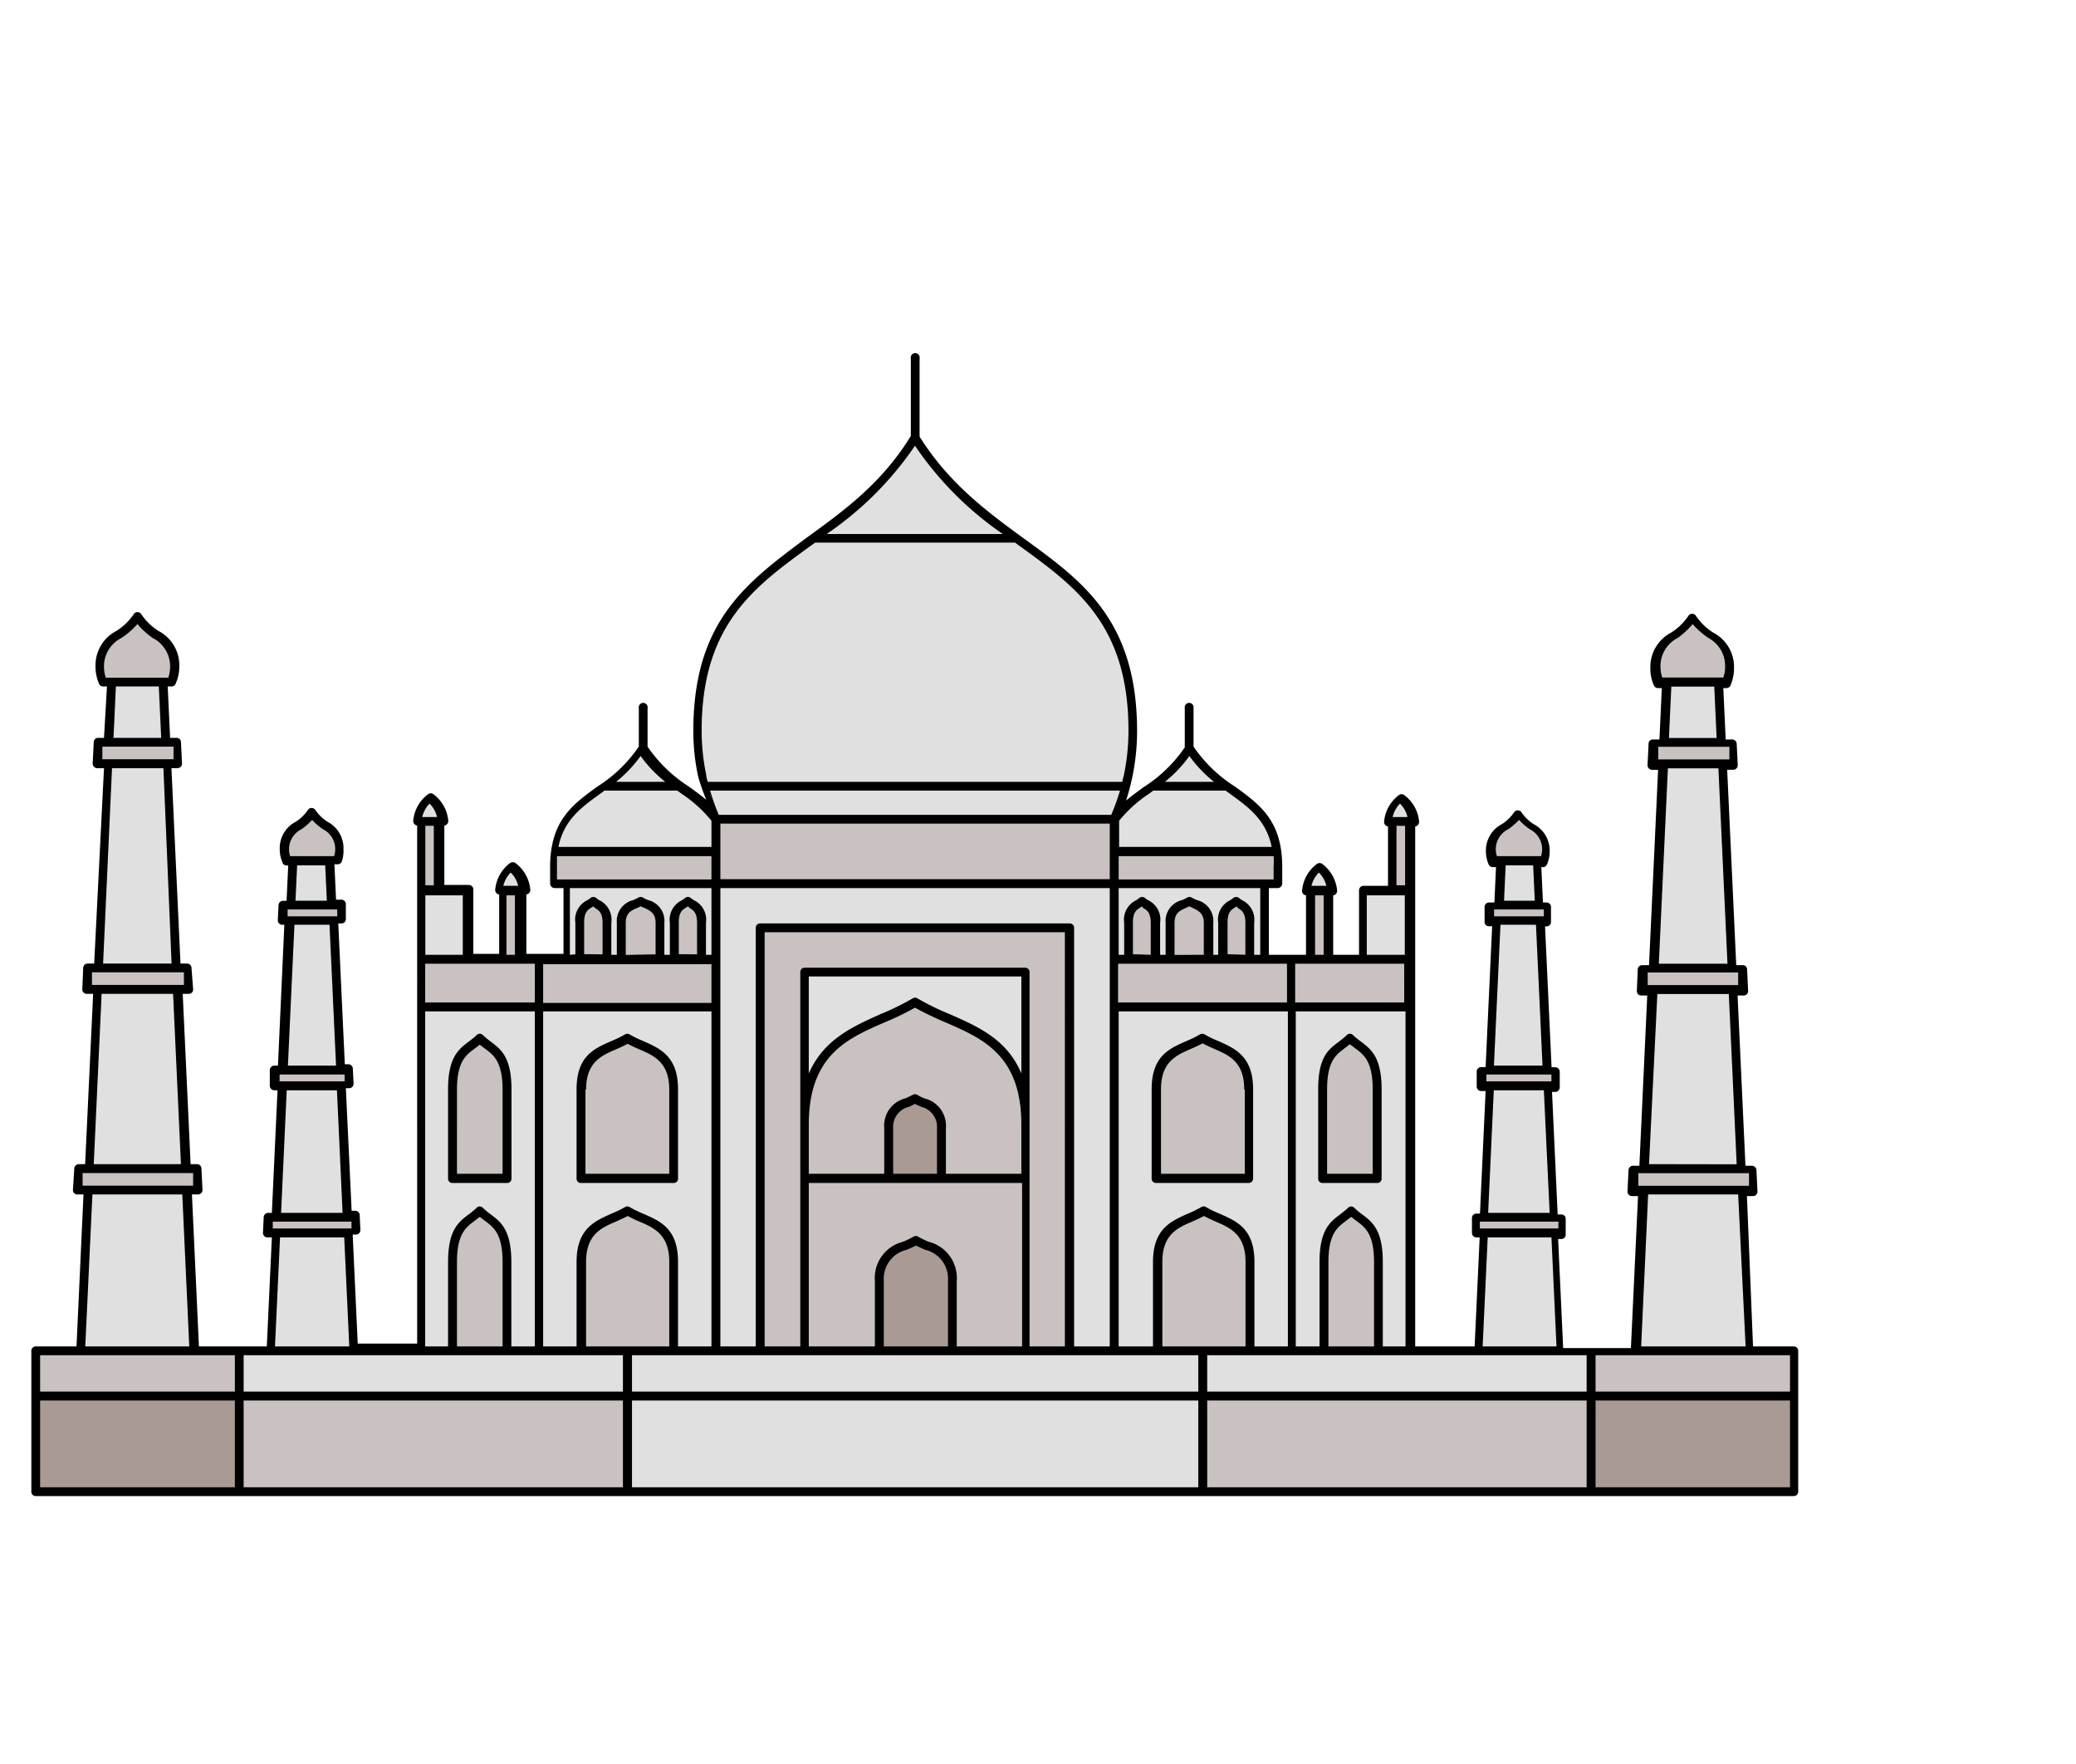 <svg id="_ÎÓÈ_1" data-name="—ÎÓÈ 1" xmlns="http://www.w3.org/2000/svg" viewBox="0 0 139.74 118.74"><defs><style>.cls-1,.cls-2{fill:#e0e0e0;}.cls-2,.cls-3,.cls-5,.cls-7{fill-rule:evenodd;}.cls-3,.cls-4{fill:#c9c2c0;}.cls-5,.cls-6{fill:#a99a93;}</style></defs><rect class="cls-1" x="2.4" y="90.91" width="118.38" height="9.48"/><rect class="cls-1" x="2.4" y="90.91" width="118.38" height="3.04"/><rect class="cls-1" x="75" y="59.08" width="10.13" height="5.48"/><path class="cls-2" d="M74.1,58.35v1.12H86V58.35c0-4.82-3.86-4.57-6-8C78,53.78,74.1,53.53,74.1,58.35Z"/><path class="cls-3" d="M74.1,58.35v1.12H86V58.35A8.4,8.4,0,0,0,86,57.3H74.17A6.85,6.85,0,0,0,74.1,58.35Z"/><path class="cls-2" d="M82.6,52.92a9.19,9.19,0,0,1-2.54-2.58,9,9,0,0,1-2.53,2.58Z"/><path class="cls-3" d="M84.16,64.56H82.33V62.11c0-1.1.55-1.12.92-1.44.37.32.91.34.91,1.44v2.45Zm-2.79,0H78.76V62.11c0-1.1.78-1.12,1.3-1.44.53.32,1.31.34,1.31,1.44v2.45Zm-3.57,0H76V62.11c0-1.1.54-1.12.91-1.44.37.32.92.34.92,1.44Z"/><rect class="cls-1" x="75" y="67.77" width="11.93" height="23.14"/><polygon class="cls-2" points="103.65 61.94 100.86 61.94 101.04 57.92 103.47 57.92 103.65 61.94"/><polygon class="cls-2" points="104.99 90.91 99.4 90.91 100.74 61.94 103.65 61.94 104.99 90.91"/><polygon class="cls-3" points="104.65 72.02 99.75 72.02 99.7 73.08 104.7 73.08 104.65 72.02"/><polygon class="cls-3" points="105.11 81.92 99.29 81.92 99.24 82.98 105.16 82.98 105.11 81.92"/><polygon class="cls-3" points="104.18 61.94 104.13 60.88 100.26 60.88 100.21 61.94 104.18 61.94"/><path class="cls-3" d="M100.35,57.17a1.9,1.9,0,0,0,.16.75h3.38a1.9,1.9,0,0,0,.15-.75c0-1.5-1.19-1.42-1.84-2.49C101.55,55.75,100.35,55.67,100.35,57.17Z"/><polygon class="cls-2" points="115.93 51.4 112.11 51.4 112.37 45.9 115.67 45.9 115.93 51.4"/><polygon class="cls-2" points="117.76 90.91 110.13 90.91 111.96 51.4 115.93 51.4 117.76 90.91"/><polygon class="cls-3" points="117.29 65.14 110.6 65.14 110.53 66.59 117.35 66.59 117.29 65.14"/><polygon class="cls-3" points="117.91 78.65 109.97 78.65 109.91 80.09 117.98 80.09 117.91 78.65"/><polygon class="cls-3" points="116.65 51.4 116.58 49.95 111.3 49.95 111.24 51.4 116.65 51.4"/><path class="cls-3" d="M111.42,44.88a2.45,2.45,0,0,0,.22,1h4.61a2.45,2.45,0,0,0,.21-1c0-2-1.63-1.93-2.52-3.39C113.05,43,111.42,42.84,111.42,44.88Z"/><rect class="cls-1" x="86.93" y="67.77" width="7.94" height="23.14"/><path class="cls-3" d="M84.08,90.91v-6c0-2.63-1.86-2.67-3.12-3.45-1.26.78-3.12.82-3.12,3.45v6Z"/><path class="cls-3" d="M84.08,79.32v-6c0-2.63-1.86-2.67-3.12-3.45-1.26.78-3.12.82-3.12,3.45v6Z"/><path class="cls-3" d="M92.73,90.91v-6c0-2.63-1.09-2.67-1.84-3.45-.74.78-1.83.82-1.83,3.45v6Z"/><path class="cls-3" d="M92.73,79.32v-6c0-2.63-1.09-2.67-1.84-3.45-.74.78-1.83.82-1.83,3.45v6Z"/><rect class="cls-4" x="86.93" y="64.56" width="7.94" height="3.21"/><rect class="cls-1" x="91.74" y="59.92" width="3.12" height="4.64"/><rect class="cls-4" x="93.69" y="55.29" width="1.17" height="4.64"/><path class="cls-2" d="M95.13,55.29a2.22,2.22,0,0,0-.86-1.58,2.21,2.21,0,0,0-.85,1.58Z"/><rect class="cls-4" x="88.23" y="59.92" width="1.17" height="4.64"/><path class="cls-2" d="M89.67,59.92a2.2,2.2,0,0,0-.86-1.57A2.19,2.19,0,0,0,88,59.92Z"/><rect class="cls-4" x="75" y="64.56" width="11.93" height="3.21"/><rect class="cls-4" x="107.1" y="90.91" width="13.68" height="9.48"/><rect class="cls-1" x="38.06" y="59.08" width="10.13" height="5.48"/><path class="cls-2" d="M49.09,58.35v1.12H37.16V58.35c0-4.82,3.86-4.57,6-8C45.23,53.78,49.09,53.53,49.09,58.35Z"/><path class="cls-3" d="M49.09,58.35v1.12H37.16V58.35a6.85,6.85,0,0,1,.07-1.05H49A8.4,8.4,0,0,1,49.09,58.35Z"/><path class="cls-2" d="M40.59,52.92a9,9,0,0,0,2.53-2.58,9.19,9.19,0,0,0,2.54,2.58Z"/><path class="cls-3" d="M39,64.56h1.83V62.11c0-1.1-.54-1.12-.91-1.44C39.57,61,39,61,39,62.11v2.45Zm2.8,0h2.61V62.11c0-1.1-.78-1.12-1.31-1.44-.52.32-1.3.34-1.3,1.44v2.45Zm3.57,0h1.83V62.11c0-1.1-.54-1.12-.91-1.44-.37.32-.92.34-.92,1.44Z"/><rect class="cls-1" x="36.26" y="67.77" width="11.93" height="23.14"/><polygon class="cls-2" points="19.54 61.94 22.33 61.94 22.15 57.92 19.72 57.92 19.54 61.94"/><polygon class="cls-2" points="18.19 90.91 23.79 90.91 22.45 61.94 19.54 61.94 18.19 90.91"/><polygon class="cls-3" points="18.54 72.02 23.44 72.02 23.49 73.08 18.49 73.08 18.54 72.02"/><polygon class="cls-3" points="18.08 81.92 23.9 81.92 23.95 82.98 18.03 82.98 18.08 81.92"/><polygon class="cls-3" points="19.01 61.94 19.06 60.88 22.93 60.88 22.98 61.94 19.01 61.94"/><path class="cls-3" d="M22.84,57.17a1.9,1.9,0,0,1-.16.75H19.3a1.9,1.9,0,0,1-.16-.75c0-1.5,1.2-1.42,1.85-2.49C21.64,55.75,22.84,55.67,22.84,57.17Z"/><polygon class="cls-2" points="7.26 51.4 11.08 51.4 10.82 45.9 7.51 45.9 7.26 51.4"/><polygon class="cls-2" points="5.43 90.91 13.06 90.91 11.23 51.4 7.26 51.4 5.43 90.91"/><polygon class="cls-3" points="5.9 65.14 12.59 65.14 12.66 66.59 5.83 66.59 5.9 65.14"/><polygon class="cls-3" points="5.28 78.65 13.21 78.65 13.28 80.09 5.21 80.09 5.28 78.65"/><polygon class="cls-3" points="6.54 51.4 6.61 49.95 11.89 49.95 11.95 51.4 6.54 51.4"/><path class="cls-3" d="M11.76,44.88a2.45,2.45,0,0,1-.21,1H6.94a2.45,2.45,0,0,1-.21-1c0-2,1.63-1.93,2.52-3.39C10.13,43,11.76,42.84,11.76,44.88Z"/><rect class="cls-1" x="28.33" y="67.77" width="7.94" height="23.14"/><path class="cls-3" d="M39.11,90.91v-6c0-2.63,1.86-2.67,3.12-3.45,1.25.78,3.11.82,3.11,3.45v6Z"/><path class="cls-3" d="M39.11,79.32v-6c0-2.63,1.86-2.67,3.12-3.45,1.25.78,3.11.82,3.11,3.45v6Z"/><path class="cls-3" d="M30.46,90.91v-6c0-2.63,1.09-2.67,1.83-3.45.75.78,1.84.82,1.84,3.45v6Z"/><path class="cls-3" d="M30.46,79.32v-6c0-2.63,1.09-2.67,1.83-3.45.75.78,1.84.82,1.84,3.45v6Z"/><rect class="cls-4" x="28.33" y="64.56" width="7.94" height="3.21"/><rect class="cls-1" x="28.33" y="59.92" width="3.12" height="4.64"/><rect class="cls-4" x="28.33" y="55.29" width="1.17" height="4.64"/><path class="cls-2" d="M28.06,55.29a2.21,2.21,0,0,1,.85-1.58,2.22,2.22,0,0,1,.86,1.58Z"/><rect class="cls-4" x="33.79" y="59.92" width="1.17" height="4.64"/><path class="cls-2" d="M33.52,59.92a2.19,2.19,0,0,1,.85-1.57,2.2,2.2,0,0,1,.86,1.57Z"/><rect class="cls-4" x="36.26" y="64.56" width="11.93" height="3.21"/><rect class="cls-1" x="48.19" y="59.47" width="26.81" height="31.44"/><rect class="cls-4" x="51.17" y="62.45" width="20.85" height="28.47"/><rect class="cls-4" x="48.19" y="55.13" width="26.81" height="4.33"/><path class="cls-2" d="M76.26,49.18a14.55,14.55,0,0,1-1.26,6H48.19a14.55,14.55,0,0,1-1.26-6c0-11.87,9.5-11.24,14.66-19.71C66.76,37.94,76.26,37.31,76.26,49.18Z"/><path class="cls-2" d="M75.78,52.92A15.79,15.79,0,0,1,75,55.14H48.19a14.62,14.62,0,0,1-.78-2.22Z"/><path class="cls-2" d="M54.77,36.23a23,23,0,0,0,6.82-6.76,23.14,23.14,0,0,0,6.82,6.76Z"/><rect class="cls-1" x="54.14" y="65.42" width="14.9" height="10.3"/><path class="cls-3" d="M54.14,90.91V75.73c0-6.27,4.45-6.38,7.45-8.24,3,1.86,7.45,2,7.45,8.24V90.91Z"/><path class="cls-3" d="M54.15,79.32V75.73c0-6.27,4.44-6.38,7.44-8.24,3,1.86,7.45,2,7.45,8.24v3.59Z"/><path class="cls-5" d="M64.05,90.91V86.2c0-2.07-1.46-2.11-2.46-2.72-1,.61-2.45.65-2.45,2.72v4.71Z"/><path class="cls-5" d="M63.37,79.32v-3.4c0-1.49-1.06-1.52-1.78-2-.71.44-1.77.47-1.77,2v3.4Z"/><rect class="cls-1" x="42.23" y="90.91" width="38.74" height="9.48"/><rect class="cls-4" x="2.4" y="90.91" width="13.68" height="9.48"/><rect class="cls-4" x="80.96" y="93.96" width="39.82" height="6.44"/><rect class="cls-4" x="2.4" y="93.96" width="39.82" height="6.44"/><rect class="cls-6" x="2.4" y="93.96" width="13.68" height="6.44"/><rect class="cls-6" x="107.1" y="93.96" width="13.68" height="6.44"/><path class="cls-7" d="M2.4,90.62H5.15l.47-10.23H5.21a.29.29,0,0,1-.3-.29L5,78.64a.31.31,0,0,1,.3-.29h.43l.54-11.46H5.83a.3.3,0,0,1-.29-.3l.06-1.46a.3.3,0,0,1,.3-.28h.44L7,51.7H6.54a.31.31,0,0,1-.3-.34l.07-1.42a.29.29,0,0,1,.29-.28H7L7.2,46.2H6.94a.29.29,0,0,1-.28-.2,2.84,2.84,0,0,1-.23-1.12,2.61,2.61,0,0,1,1.41-2.42A3.94,3.94,0,0,0,9,41.34a.3.3,0,0,1,.51,0,3.94,3.94,0,0,0,1.15,1.12,2.61,2.61,0,0,1,1.41,2.42A2.84,2.84,0,0,1,11.83,46a.29.29,0,0,1-.28.2h-.26l.16,3.46h.44a.29.29,0,0,1,.29.28l.07,1.42a.31.31,0,0,1-.3.34h-.41l.61,13.15h.44a.3.3,0,0,1,.3.3L13,66.58a.29.29,0,0,1-.29.31h-.41l.53,11.46h.43a.3.3,0,0,1,.3.3l.07,1.43a.3.3,0,0,1-.3.31h-.41l.47,10.23h4.57l.34-7.34H18a.3.3,0,0,1-.3-.3l.05-1.07a.3.3,0,0,1,.3-.28h.25l.38-8.25h-.22a.31.31,0,0,1-.3-.3l0-1.07a.31.31,0,0,1,.3-.29h.25l.43-9.48H19a.3.3,0,0,1-.3-.33l.05-1a.3.3,0,0,1,.3-.28h.24l.11-2.38H19.3A.29.29,0,0,1,19,58a2.17,2.17,0,0,1-.17-.84,2,2,0,0,1,1.07-1.85,2.79,2.79,0,0,0,.82-.79.3.3,0,0,1,.51,0,2.79,2.79,0,0,0,.82.79,2,2,0,0,1,1.07,1.85A2.2,2.2,0,0,1,23,58a.3.3,0,0,1-.27.17h-.22l.11,2.38h.36a.3.3,0,0,1,.3.29l0,1a.29.29,0,0,1-.29.31h-.22l.44,9.48h.24a.3.3,0,0,1,.3.3l.05,1a.3.3,0,0,1-.3.31h-.22l.39,8.25h.24a.29.29,0,0,1,.3.29l.05,1a.3.3,0,0,1-.3.31h-.22l.34,7.34h4V64.56h0v-9a.3.3,0,0,1-.26-.35,2.49,2.49,0,0,1,1-1.76.29.29,0,0,1,.35,0,2.49,2.49,0,0,1,1,1.76.3.3,0,0,1-.26.35v4h1.65a.3.3,0,0,1,.3.3v4.34h1.74v-4a.3.3,0,0,1-.26-.37,2.51,2.51,0,0,1,1-1.75.32.32,0,0,1,.35,0,2.51,2.51,0,0,1,1,1.75.31.31,0,0,1-.26.37v4h2.5V59.77h-.6a.31.31,0,0,1-.3-.3V58.35c0-3.11,1.51-4.2,3.18-5.41a9.57,9.57,0,0,0,2.79-2.69V47.66a.3.3,0,1,1,.59,0v2.59a9.67,9.67,0,0,0,2.78,2.69c.41.3.8.58,1.17.89A15.84,15.84,0,0,1,47,52.29a14.52,14.52,0,0,1-.33-3.11c0-7.42,3.63-10,7.64-13,2.46-1.78,5.06-3.66,7-6.84V24.12a.3.3,0,1,1,.59,0v5.27c2,3.18,4.57,5.06,7,6.84,4,2.9,7.64,5.53,7.64,13a15.27,15.27,0,0,1-.33,3.11,15.84,15.84,0,0,1-.41,1.54c.36-.31.76-.59,1.16-.89a9.57,9.57,0,0,0,2.79-2.69V47.66a.3.3,0,1,1,.59,0v2.59a9.57,9.57,0,0,0,2.79,2.69c1.67,1.21,3.18,2.3,3.18,5.41v1.12a.31.31,0,0,1-.3.3h-.6v4.49h2.5v-4a.3.3,0,0,1-.26-.37,2.51,2.51,0,0,1,1-1.75.32.32,0,0,1,.35,0,2.54,2.54,0,0,1,1,1.75.31.31,0,0,1-.26.37v4h1.74V59.92a.3.3,0,0,1,.3-.3h1.65v-4a.3.3,0,0,1-.26-.35,2.49,2.49,0,0,1,1-1.76.29.29,0,0,1,.35,0,2.49,2.49,0,0,1,1,1.76.3.3,0,0,1-.26.35v9h0V90.62h4l.34-7.34h-.22a.3.3,0,0,1-.3-.31l0-1a.29.29,0,0,1,.3-.29h.24l.38-8.25H99.7a.3.3,0,0,1-.3-.31l0-1a.3.3,0,0,1,.3-.3H100l.44-9.48h-.22a.29.29,0,0,1-.29-.31l0-1a.3.3,0,0,1,.3-.29h.36l.11-2.38h-.22a.3.3,0,0,1-.27-.17,2.2,2.2,0,0,1-.19-.87,2,2,0,0,1,1.07-1.85,2.79,2.79,0,0,0,.82-.79.3.3,0,0,1,.51,0,2.79,2.79,0,0,0,.82.79,2,2,0,0,1,1.07,1.85,2.17,2.17,0,0,1-.17.84.29.29,0,0,1-.28.2h-.11l.11,2.38h.24a.3.3,0,0,1,.3.28l0,1a.3.3,0,0,1-.3.33H104l.44,9.48h.25a.31.31,0,0,1,.3.29l0,1.07a.31.31,0,0,1-.3.3h-.22l.38,8.25h.25a.28.28,0,0,1,.29.28l0,1.07a.29.29,0,0,1-.29.3h-.22l.34,7.34h4.56l.48-10.23h-.41a.3.3,0,0,1-.3-.31l.07-1.43a.3.3,0,0,1,.29-.3h.44l.53-11.46h-.41a.29.29,0,0,1-.29-.31l.06-1.43a.29.29,0,0,1,.3-.3H111l.61-13.15h-.41a.31.31,0,0,1-.3-.34l.07-1.42a.28.28,0,0,1,.29-.28h.44l.16-3.46h-.26a.29.29,0,0,1-.28-.2,2.68,2.68,0,0,1-.23-1.12,2.61,2.61,0,0,1,1.41-2.42,3.94,3.94,0,0,0,1.15-1.12.3.3,0,0,1,.51,0,3.94,3.94,0,0,0,1.15,1.12,2.61,2.61,0,0,1,1.41,2.42,2.84,2.84,0,0,1-.23,1.12.29.29,0,0,1-.28.2H116l.16,3.46h.44a.3.3,0,0,1,.3.28l.07,1.42a.31.31,0,0,1-.3.34h-.41l.61,13.15h.44a.28.28,0,0,1,.29.28l.07,1.46a.3.3,0,0,1-.3.3h-.41l.53,11.46h.44a.31.31,0,0,1,.3.29l.07,1.46a.3.3,0,0,1-.3.29h-.41L118,90.62h2.74a.29.29,0,0,1,.3.29v9.48a.29.29,0,0,1-.3.3H2.4a.29.29,0,0,1-.29-.3V90.91a.29.29,0,0,1,.29-.29Zm3.34,0h7l-.47-10.23H6.22L5.74,90.62Zm12.77,0h5l-.34-7.34H18.85l-.34,7.34Zm10.11,0h1.54V84.94c0-2.18.72-2.71,1.42-3.23a5.28,5.28,0,0,0,.5-.42.29.29,0,0,1,.42,0h0a5.28,5.28,0,0,0,.5.42c.7.52,1.42,1.05,1.42,3.23v5.68H36V68.07H28.62V90.62Zm2.14,0h3.07V84.94c0-1.88-.59-2.33-1.17-2.76l-.37-.28-.36.28c-.58.43-1.17.88-1.17,2.76v5.68Zm5.8,0h2.25V84.94c0-2.23,1.2-2.75,2.38-3.27a7.19,7.19,0,0,0,.88-.43.29.29,0,0,1,.31,0,7.19,7.19,0,0,0,.88.43c1.18.52,2.38,1,2.38,3.27v5.68h2.25V68.07H36.56V90.62Zm2.85,0h5.64V84.94c0-1.84-1-2.29-2-2.72a8.46,8.46,0,0,1-.8-.38c-.26.14-.53.26-.8.38-1,.43-2,.88-2,2.72v5.68Zm9.08,0h2.38V62.45a.29.29,0,0,1,.3-.3H72a.29.29,0,0,1,.3.3V90.62H74.7V59.77H48.49V90.62Zm3,0h2.38V65.42a.29.29,0,0,1,.29-.29H69a.29.29,0,0,1,.3.29v25.2h2.38V62.74H51.47V90.62Zm3,0h4.4V86.2a2.51,2.51,0,0,1,1.91-2.63,6.33,6.33,0,0,0,.69-.34.29.29,0,0,1,.31,0,6.33,6.33,0,0,0,.69.34,2.51,2.51,0,0,1,1.91,2.63v4.42h4.4v-11H54.44v11Zm5,0h4.32V86.2a2,2,0,0,0-1.55-2.09l-.61-.28c-.19.1-.4.19-.6.28a2,2,0,0,0-1.56,2.09v4.42Zm15.87,0h2.25V84.94c0-2.23,1.2-2.75,2.38-3.27a7,7,0,0,0,.87-.43.31.31,0,0,1,.32,0,6.54,6.54,0,0,0,.88.43c1.17.52,2.38,1,2.38,3.27v5.68h2.25V68.07H75.3V90.62Zm2.84,0h5.64V84.94c0-1.84-1-2.29-2-2.72-.27-.12-.54-.24-.8-.38-.26.14-.53.26-.8.38-1,.43-2,.88-2,2.72v5.68Zm9.08,0h1.54V84.94c0-2.18.72-2.71,1.42-3.23.17-.14.35-.27.5-.42h0a.29.29,0,0,1,.42,0,5.28,5.28,0,0,0,.5.42c.7.52,1.42,1.05,1.42,3.23v5.68h1.53V68.07H87.22V90.62Zm2.14,0h3.07V84.94c0-1.88-.59-2.33-1.17-2.76l-.37-.28-.36.28c-.58.43-1.17.88-1.17,2.76v5.68Zm10.35,0h5l-.34-7.34h-4.29l-.34,7.34Zm10.73,0h7L117,80.39h-6.06l-.47,10.23ZM94.56,64.26v-4H92v4Zm-5.46,0v-4h-.58v4Zm-4.27,0V59.77H75.3v4.49h.37V62.11a1.46,1.46,0,0,1,.78-1.51,1,1,0,0,0,.23-.16.32.32,0,0,1,.4,0,1,1,0,0,0,.23.16,1.44,1.44,0,0,1,.78,1.51v2.15h.37V62.11a1.45,1.45,0,0,1,1.1-1.53,2.28,2.28,0,0,0,.35-.17.31.31,0,0,1,.31,0,2.28,2.28,0,0,0,.35.17,1.45,1.45,0,0,1,1.1,1.53v2.15H82V62.11a1.44,1.44,0,0,1,.78-1.51,1,1,0,0,0,.23-.16.32.32,0,0,1,.4,0,1,1,0,0,0,.23.16,1.46,1.46,0,0,1,.78,1.51v2.15Zm-1,0V62.11c0-.69-.26-.85-.51-1L83.25,61l-.11.07c-.25.15-.51.31-.51,1v2.15Zm-2.8,0V62.11c0-.66-.38-.82-.74-1L80.06,61l-.26.12c-.37.16-.74.32-.74,1v2.15Zm-3.57,0V62.11c0-.69-.26-.85-.51-1L76.88,61l-.11.07c-.25.15-.51.31-.51,1v2.15Zm-2.2.6v2.61H86.63V64.86Zm11.92,0v2.61h7.34V64.86Zm1.59-6.13a1.91,1.91,0,0,0-.49.89h1a1.84,1.84,0,0,0-.5-.89Zm5.75-3.15H94v4h.58v-4Zm-.29-1.49a1.94,1.94,0,0,0-.49.9h1a1.87,1.87,0,0,0-.5-.9ZM93,79.32v-6c0-2.18-.72-2.71-1.42-3.24a5,5,0,0,1-.5-.41.29.29,0,0,0-.43,0c-.15.15-.33.28-.5.42-.7.52-1.42,1-1.42,3.23v6a.29.29,0,0,0,.3.3h3.67a.29.29,0,0,0,.3-.3Zm-.6-6c0-1.88-.59-2.33-1.17-2.76l-.37-.28-.36.28c-.58.43-1.17.88-1.17,2.76V79h3.07V73.35Zm-8.05,6v-6c0-2.23-1.21-2.75-2.38-3.27a6.54,6.54,0,0,1-.88-.43.31.31,0,0,0-.32,0,7,7,0,0,1-.87.43c-1.18.52-2.38,1-2.38,3.27v6a.29.29,0,0,0,.29.3h6.24a.3.3,0,0,0,.3-.3Zm-.6-6c0-1.84-1-2.29-2-2.72-.27-.12-.54-.24-.8-.38-.26.14-.53.26-.8.38-1,.43-2,.88-2,2.72V79h5.64V73.35ZM77.63,53.21l-.3.22a8.83,8.83,0,0,0-2,1.81V57H85.6c-.38-1.82-1.54-2.66-2.8-3.57l-.3-.22Zm4.09-.59a8.65,8.65,0,0,1-1.66-1.74,8.62,8.62,0,0,1-1.65,1.74Zm-6.42,5v1.57H85.73v-.82a6.06,6.06,0,0,0,0-.75ZM34.66,64.26v-4h-.57v4Zm-.29-5.53a1.91,1.91,0,0,0-.49.89h1a1.84,1.84,0,0,0-.5-.89Zm-3.22,5.53v-4H28.63v4Zm-2.52-8.68v4h.57v-4Zm.28-1.49a1.94,1.94,0,0,0-.49.9h1a1.87,1.87,0,0,0-.5-.9Zm1.25,25.23a.29.29,0,0,0,.3.3h3.67a.29.29,0,0,0,.3-.3v-6c0-2.18-.72-2.71-1.42-3.23-.17-.14-.35-.27-.5-.42a.29.29,0,0,0-.43,0,5,5,0,0,1-.5.41c-.7.53-1.42,1.06-1.42,3.24v6Zm.6-6V79h3.07V73.35c0-1.88-.59-2.33-1.17-2.76l-.37-.28c-.11.1-.24.19-.36.28-.58.43-1.17.88-1.17,2.76Zm8.05,6a.29.29,0,0,0,.3.3h6.23a.29.29,0,0,0,.3-.3v-6c0-2.23-1.2-2.75-2.38-3.27a7.19,7.19,0,0,1-.88-.43.29.29,0,0,0-.31,0,7.19,7.19,0,0,1-.88.43c-1.18.52-2.38,1-2.38,3.27v6Zm.6-6V79h5.64V73.35c0-1.84-1-2.29-2-2.72a8.46,8.46,0,0,1-.8-.38c-.26.14-.53.26-.8.38-1,.43-2,.88-2,2.72Zm1.15-9.09V62.11c0-.69-.26-.85-.51-1L39.94,61l-.11.07c-.25.15-.51.31-.51,1v2.15Zm-1.83,0V62.11a1.44,1.44,0,0,1,.78-1.51,1,1,0,0,0,.23-.16.32.32,0,0,1,.4,0,1,1,0,0,0,.23.16,1.46,1.46,0,0,1,.78,1.51v2.15h.37V62.11a1.45,1.45,0,0,1,1.1-1.53,2.85,2.85,0,0,0,.35-.17.31.31,0,0,1,.31,0,2.28,2.28,0,0,0,.35.17,1.44,1.44,0,0,1,1.09,1.53v2.15h.37V62.11a1.45,1.45,0,0,1,.79-1.51,1.34,1.34,0,0,0,.23-.16.3.3,0,0,1,.39,0,1.88,1.88,0,0,0,.23.16,1.45,1.45,0,0,1,.79,1.51v2.15h.37V59.77H38.36v4.49Zm5.4,0V62.11c0-.66-.38-.82-.74-1L43.12,61l-.26.12c-.37.16-.74.32-.74,1v2.15Zm2.79,0V62.11c0-.69-.25-.85-.5-1L46.31,61l-.11.07c-.25.15-.51.31-.51,1v2.15ZM45.56,53.21H40.68a3.15,3.15,0,0,1-.29.22c-1.26.91-2.43,1.75-2.8,3.57h10.3V55.24a8.83,8.83,0,0,0-2-1.81l-.3-.22Zm-4.09-.59h3.31a8.65,8.65,0,0,1-1.66-1.74,8.62,8.62,0,0,1-1.65,1.74Zm6.42,5H37.49q0,.36,0,.75v.82H47.89V57.6ZM7.8,46.2l-.16,3.46h3.21l-.16-3.46ZM6.31,78.35h5.87l-.53-11.46H6.84L6.31,78.35Zm6.62.6H5.56l0,.85H13l0-.85Zm-6-14.1h4.62L11,51.7H7.54l-.6,13.15Zm5.37.59H6.19l0,.85h6.19l0-.85ZM6.89,50.25l0,.85h4.79l0-.85ZM9.25,42a5.53,5.53,0,0,1-1.06.93A2.13,2.13,0,0,0,7,44.88a2.28,2.28,0,0,0,.12.73h4.21a2.28,2.28,0,0,0,.12-.73,2.13,2.13,0,0,0-1.17-1.94A5.47,5.47,0,0,1,9.25,42ZM23.06,81.63l-.38-8.25H19.3l-.38,8.25Zm.56.59H18.36l0,.46h5.3l0-.46Zm-1-10.5-.44-9.48H19.82l-.44,9.48Zm.56.6H18.82l0,.46h4.38l0-.46Zm-.69-14.7a1.5,1.5,0,0,0-.75-1.81,3.83,3.83,0,0,1-.73-.63,4.11,4.11,0,0,1-.72.63,1.5,1.5,0,0,0-.76,1.81Zm-2.57,3H22l-.11-2.38H20l-.11,2.38Zm-.56.59,0,.46h3.34l0-.46Zm28.55,3.68H36.56v2.61H47.89V64.86ZM36,64.86H28.62v2.61H36V64.86Zm64.17,16.77h4.14l-.39-8.25h-3.37l-.38,8.25Zm-.56.59,0,.46h5.29l0-.46Zm1-10.5h3.22l-.44-9.48H101l-.44,9.48Zm-.56.6,0,.46h4.38l0-.46Zm.68-14.7h3a1.5,1.5,0,0,0-.76-1.81,4.11,4.11,0,0,1-.72-.63,4.16,4.16,0,0,1-.73.63,1.5,1.5,0,0,0-.76,1.81Zm2.58,3-.11-2.38h-1.85l-.11,2.38Zm.56.59h-3.3l0,.46h3.35l0-.46Zm11.54-15H112.5l-.16,3.46h3.21l-.16-3.46Zm1.49,32.15-.53-11.46h-4.81L111,78.35Zm-6.62.6,0,.85h7.45l0-.85Zm6-14.1-.61-13.15h-3.4l-.61,13.15Zm-5.37.59,0,.85H117l0-.85Zm5.42-15.19h-4.71l0,.85h4.79l0-.85ZM113.94,42a5.78,5.78,0,0,1-1,.93,2.13,2.13,0,0,0-1.17,1.94,2.28,2.28,0,0,0,.12.73H116a2,2,0,0,0,.12-.73A2.12,2.12,0,0,0,115,42.94a5.53,5.53,0,0,1-1.06-.93ZM48.49,59.17H74.7V55.43H48.49v3.74Zm-.85-6.55H75.55c0-.15.07-.3.1-.45a14.72,14.72,0,0,0,.31-3c0-7.12-3.51-9.66-7.39-12.47l-.25-.18H54.87l-.25.18c-3.88,2.81-7.39,5.35-7.39,12.47a14.65,14.65,0,0,0,.31,3c0,.15.06.3.1.45Zm27.75.59H47.8a15,15,0,0,0,.58,1.63H74.8a15,15,0,0,0,.59-1.63ZM55.69,35.94H67.5A22.55,22.55,0,0,1,61.59,30a22.52,22.52,0,0,1-5.9,5.91ZM63.07,79V75.92A1.38,1.38,0,0,0,62,74.49l-.41-.19-.4.19a1.38,1.38,0,0,0-1.07,1.43V79Zm-3.55,0V75.92a1.89,1.89,0,0,1,1.43-2l.49-.23a.29.29,0,0,1,.31,0,2.79,2.79,0,0,0,.49.24,1.89,1.89,0,0,1,1.43,2V79h5.08v-3.3c0-4.66-2.57-5.79-5.08-6.88a21,21,0,0,1-2.08-1,19.84,19.84,0,0,1-2.07,1c-2.51,1.09-5.08,2.22-5.08,6.88V79Zm-5.08-6.75c1-2.28,2.92-3.14,4.84-4a17.33,17.33,0,0,0,2.16-1.06.29.29,0,0,1,.31,0,17.33,17.33,0,0,0,2.16,1.06c1.92.84,3.88,1.7,4.84,4V65.72H54.44v6.56ZM106.8,100.1V94.26H81.26v5.84Zm0-6.44V91.21H81.26v2.45Zm.6-2.45v2.45h13.09V91.21Zm0,3.05v5.84h13.09V94.26Zm-91-3.05v2.45H41.93V91.21Zm0,3.05v5.84H41.93V94.26Zm-.59,5.84V94.26H2.7v5.84Zm0-6.44V91.21H2.7v2.45Zm26.73-2.45v2.45H80.66V91.21Zm0,3.05v5.84H80.66V94.26Z"/></svg>